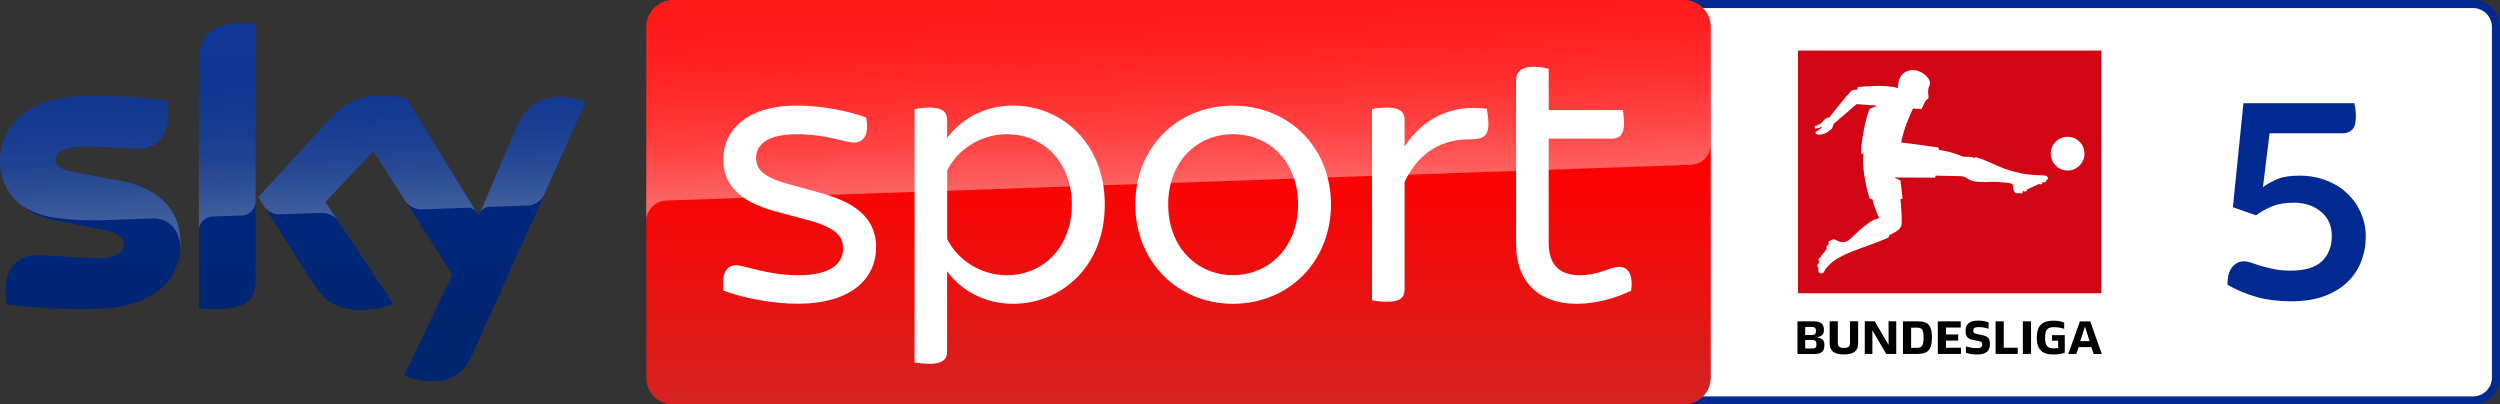 <?xml version="1.0" encoding="UTF-8"?>
<svg width="800" height="129.44" version="1.1" xmlns="http://www.w3.org/2000/svg">
	<rect width="100%" height="100%" fill="#333333" stroke="none"/>
	<linearGradient id="A" x1="1456.7" x2="1456.7" y2="500" gradientTransform="matrix(.259 0 0 .259 .013 .001)" gradientUnits="userSpaceOnUse">
		<stop stop-color="red" offset=".4"/>
		<stop stop-color="#d42321" offset="1"/>
	</linearGradient>
	<linearGradient id="B" x1="1459.5" x2="1450.8" y1="233.73" y2="-15.325" gradientTransform="matrix(.259 0 0 .259 .013 .001)" gradientUnits="userSpaceOnUse">
		<stop stop-color="#fff" offset="0"/>
		<stop stop-color="#fff" stop-opacity=".835" offset=".12"/>
		<stop stop-color="#fff" stop-opacity=".658" offset=".269"/>
		<stop stop-color="#fff" stop-opacity=".511" offset=".42"/>
		<stop stop-color="#fff" stop-opacity=".397" offset=".568"/>
		<stop stop-color="#fff" stop-opacity=".315" offset=".716"/>
		<stop stop-color="#fff" stop-opacity=".266" offset=".86"/>
		<stop stop-color="#fff" stop-opacity=".25" offset="1"/>
	</linearGradient>
	<linearGradient id="C" x1="361.92" x2="361.92" y1="28.806" y2="471.22" gradientTransform="matrix(.259 0 0 .259 .013 .001)" gradientUnits="userSpaceOnUse">
		<stop stop-color="#002a91" offset="0"/>
		<stop stop-color="#002672" offset=".8"/>
	</linearGradient>
	<linearGradient id="D" x1="365.45" x2="359.6" y1="263.25" y2="95.751" gradientTransform="matrix(.259 0 0 .259 .013 .001)" gradientUnits="userSpaceOnUse">
		<stop stop-color="#fff" offset="0"/>
		<stop stop-color="#fff" stop-opacity=".835" offset=".12"/>
		<stop stop-color="#fff" stop-opacity=".658" offset=".269"/>
		<stop stop-color="#fff" stop-opacity=".511" offset=".42"/>
		<stop stop-color="#fff" stop-opacity=".397" offset=".568"/>
		<stop stop-color="#fff" stop-opacity=".315" offset=".716"/>
		<stop stop-color="#fff" stop-opacity=".266" offset=".86"/>
		<stop stop-color="#fff" stop-opacity=".25" offset="1"/>
	</linearGradient>
	<g>
		<path d="m485.35 9.6014e-4v129.44h306.03c4.763 0 8.62-3.856 8.62-8.62v-112.2c0.026-4.763-3.83-8.621-8.62-8.621z" fill="#002a91"/>
		<path d="m485.35 2.589v124.26h306.03c3.333 5e-3 6.036-2.698 6.031-6.031v-112.2c0-3.314-2.692-6.033-6.031-6.033z" fill="#fff"/>
		<path d="m583.81 110.44c0 1.864-0.88 2.848-3.21 2.848h-5.41v-10.459h5.204c2.433 0 3.262 0.958 3.262 2.718 0 1.346-0.518 1.967-1.942 2.33l-0.259 0.078 0.233 0.052c1.605 0.362 2.123 0.958 2.123 2.433zm-6.161-3.236h2.2c0.88 0 1.269-0.388 1.269-1.269 0-0.906-0.362-1.32-1.269-1.32h-2.175zm3.624 2.977c0-0.958-0.388-1.372-1.269-1.372h-2.33v2.692h2.33c0.932 0 1.269-0.388 1.269-1.32zm4.22-0.311v-7.067h2.615v6.964c0 1.139 0.518 1.579 1.942 1.579 1.398 0 1.942-0.44 1.942-1.579v-6.964h2.615v7.042c0 2.459-1.424 3.573-4.53 3.573-3.158 0.026-4.556-1.087-4.582-3.547zm21.306-7.042v10.433h-3.184l-4.453-7.559v7.559h-2.433v-10.459h3.184l4.427 7.559v-7.559zm2.149 0h4.66c3.65 0 4.608 1.502 4.608 5.204 0 3.624-1.061 5.229-4.608 5.229h-4.66zm4.582 8.465c1.527 0 2.019-0.803 2.019-3.236 0-2.433-0.492-3.21-2.019-3.21h-1.967v6.472zm6.601-8.465h7.3v1.993h-4.712v2.2h3.909v1.967h-3.909v2.278h4.815v1.993h-7.43v-10.433zm8.957 10.045v-2.045c1.113 0.388 2.304 0.57 3.495 0.57 1.191 0 1.734-0.311 1.734-1.139 0-0.699-0.233-0.906-1.191-1.113l-1.734-0.362c-1.812-0.388-2.408-1.113-2.408-2.899 0-2.278 1.346-3.288 4.064-3.288 1.139 0 2.252 0.181 3.314 0.57v2.045c-1.01-0.362-2.097-0.544-3.184-0.544-1.294 0-1.734 0.337-1.734 1.139 0 0.673 0.311 0.88 1.139 1.061l1.683 0.362c1.967 0.414 2.511 1.087 2.511 2.951 0 2.226-1.372 3.262-4.194 3.262-1.165 0-2.356-0.181-3.495-0.57zm9.501-10.045h2.615v8.44h4.479v1.993h-7.093zm8.724 0h2.615v10.433h-2.615zm13.41 4.401v5.67c-1.165 0.362-2.382 0.544-3.624 0.544-3.624 0-5.333-1.605-5.333-5.41 0-3.805 1.709-5.411 5.333-5.411 1.165-0.026 2.33 0.181 3.443 0.595v2.019c-1.036-0.362-2.123-0.544-3.236-0.544-2.2 0-2.874 0.88-2.874 3.365 0 2.589 0.725 3.417 2.796 3.417 0.466 0 0.906-0.026 1.372-0.104v-2.33h-1.942v-1.786zm8.517 3.857h-4.09l-0.725 2.2h-2.589l3.728-10.433h3.314l3.702 10.433h-2.615zm-2.045-6.627-1.527 4.712h3.003z"/>
		<path d="m575.35 16.182h97.081v77.664h-97.081z" fill="#d20515"/>
		<path d="m655.39 57.084c0.052 0.181-0.129 0.337-0.466 0.57l-0.207 0.129 0.078 0.129c0.052 0.104-0.026 0.233-0.181 0.311l-0.311 0.155c-0.155 0.078-0.311 0.052-0.362-0.026l-0.078-0.129-0.414 0.207 0.052 0.129c0.052 0.104-0.052 0.233-0.181 0.285l-0.311 0.155c-0.155 0.078-0.311 0.052-0.362-0.052l-0.052-0.129c-1.243 0.595-2.641 1.217-4.064 1.864l0.078 0.181c0.052 0.104-0.052 0.233-0.181 0.285l-0.337 0.155c-0.155 0.078-0.311 0.052-0.337-0.052l-0.078-0.181-0.466 0.233 0.078 0.181c0.052 0.104-0.052 0.233-0.181 0.285l-0.311 0.155c-0.155 0.078-0.311 0.052-0.362-0.052l-0.078-0.181c-0.647 0.259-1.372 0.388-1.89-0.595-0.233-0.44-0.233-1.476-0.414-2.019-0.078-0.181-0.233-0.311-0.414-0.337-6.317-1.217-8.465 0.129-12.53-0.854-1.269-0.311-1.967-1.476-3.547-1.502l-8.155-0.181-0.181 0.647-13.047-0.052 1.993 0.984 0.647 5.747s-0.518 0.155-0.673 0.181c0.129 1.139 0.259 2.692 0.311 4.09 0.052 1.269 0.129 2.563 0.104 3.391 0 0.544-0.129 1.087-0.388 1.553-0.259 0.414-0.57 0.777-0.984 1.061-0.129 0.078-0.621 0.44-1.217 0.751-0.57 0.337-1.294 0.699-1.631 0.88 0.052 0.155 0.104 0.311 0.181 0.44-7.922 3.832-17.76 5.152-20.944 11.236-0.388 0.699-1.657 0.337-1.709-0.414v-1.243h-0.104c-0.104 0-0.181-0.129-0.181-0.311v-0.362c0-0.155 0.104-0.285 0.207-0.285h0.129c0.052-0.362 0.104-0.699 0.207-1.036l-0.129-0.052c-0.104-0.026-0.129-0.181-0.078-0.337l0.129-0.337c0.052-0.155 0.181-0.259 0.285-0.233l0.129 0.052c0.57-1.32 1.657-1.916 2.175-3.158l-0.078-0.026c-0.104-0.026-0.129-0.181-0.078-0.337l0.129-0.337c0.052-0.155 0.181-0.259 0.285-0.207l0.078 0.026c0.078-0.181 0.155-0.388 0.259-0.57l-0.104-0.078c-0.104-0.052-0.104-0.207 0-0.362l0.181-0.311c0.078-0.129 0.233-0.207 0.311-0.155l0.052 0.026h0.052c0.026 0 0.026 0 0.052-0.026l0.155-0.155c0.492-0.362 1.165-0.388 1.683-0.026 0.492 0.311 2.459 1.424 4.323-0.285 3.107-2.77 6.705-6.55 9.424-6.679-0.751-1.579-2.019-4.919-2.175-6.161l-0.88-0.181c-0.466-1.036-1.631-5.747-1.967-9.32 0 0-0.388-3.832 0-5.178-0.207-0.026-0.595 0.285-0.699 0.285-0.492-1.217 1.113-11.546 2.718-14.549l2.459-0.984c-0.259-0.026-2.019-0.104-6.705-0.492-2.615 2.33-5.644 4.815-7.171 6.161-0.259 0.181-0.699 1.657-0.699 1.657s-0.751 0.673-1.476 1.165c-0.932 0.673-3.262 1.165-3.754 0.388-0.104-0.181-0.104-0.285 0-0.388 0.362-0.388 1.709-1.01 2.175-1.864-0.751 0.388-1.553 0.751-2.2 0.699-0.285 0-0.414-0.699-0.052-0.828 0.984-0.414 1.76-0.595 2.33-1.398 0.57-0.802 1.243-1.294 2.123-1.32 0 0 4.349-5.669 6.886-8.362 0.699-0.751 2.019-0.492 2.019-0.492l0.233-0.854s8.75-1.036 12.84 0.311c-0.104-2.485 1.01-5.773 4.893-5.773 1.993 0 4.919 1.76 5.333 3.909 0.129 0.647-0.259 1.087-0.466 1.942-0.337 1.269 0.129 2.666 0 3.107-0.104 0.362-0.518 0.337-0.88 0.828-0.311 0.492-0.57 0.984-0.803 1.527l-0.518 1.191-2.744-0.207c-1.01 2.149-3.055 6.55-3.78 10.899 2.149 0.181 11.882 1.579 11.882 1.579l0.233 0.803s4.09 0.492 7.456 2.097c0.751 0.181 2.641-0.104 3.883 0.466 0.078-0.052 0.285-0.259 0.388-0.311 4.375 1.346 7.999 3.65 12.194 4.66l2.641 0.621c1.113 0.207 2.252 0.362 3.391 0.44 1.346 0.104 2.097 0.078 3.081 0.155 0.699 0.052 1.553-0.078 1.838 0.958m6.265-13.307c-2.977 0-5.41 2.408-5.41 5.385s2.408 5.411 5.385 5.411 5.41-2.408 5.41-5.385c0-3.003-2.433-5.411-5.385-5.411z" fill="#fff"/>
		<path d="m215.43 9.6014e-4h323.39c4.763 0 8.621 3.857 8.621 8.621v112.2c0 4.763-3.857 8.621-8.621 8.621h-323.39c-4.763 0-8.621-3.857-8.621-8.621v-112.2c0-4.763 3.857-8.621 8.621-8.621z" fill="url(#A)"/>
		<path d="m213.01 64.203 0.828-0.052 327.15-11.416c3.599-0.026 6.472-2.977 6.446-6.55v-37.564c0-4.763-3.857-8.621-8.621-8.621h-323.39c-4.763 0-8.621 3.857-8.621 8.621v62.313c-0.104-3.547 2.666-6.55 6.213-6.731z" fill="url(#B)" opacity=".4"/>
		<path d="m129.35 120.15c2.718 1.191 5.644 1.838 8.595 1.838 6.757 0.155 10.459-2.433 13.177-8.491l36.269-80.745c-2.356-1.061-4.919-1.657-7.508-1.734-4.686-0.104-10.951 0.854-14.912 10.381l-11.728 27.648-23.04-37.434c-2.537-0.673-5.152-1.036-7.766-1.087-8.155 0-12.686 2.977-17.397 8.103l-22.393 24.438 17.992 28.322c3.34 5.152 7.715 7.792 14.834 7.792 3.547 0.052 7.067-0.595 10.356-1.942l-21.695-32.619 15.377-16.284 25.215 39.531zm-47.557-30.522c0 5.954-2.33 9.372-13.98 9.372-1.398 0-2.796-0.104-4.168-0.285v-78.985c0-6.006 2.045-12.271 13.773-12.271 1.476 0 2.951 0.155 4.375 0.44zm-24.024-11.935c0 11.132-7.275 19.209-22.031 20.814-10.692 1.139-26.173-0.207-33.525-1.036-0.259-1.269-0.414-2.563-0.44-3.883 0-9.682 5.229-11.908 10.148-11.908 5.126 0 13.177 0.906 19.157 0.906 6.601 0 8.595-2.226 8.595-4.375 0-2.77-2.641-3.935-7.766-4.919l-14.031-2.692c-11.65-2.226-17.863-10.277-17.863-18.821 0-10.381 7.352-19.054 21.824-20.658 10.951-1.191 24.283 0.155 31.583 1.036 0.259 1.217 0.388 2.459 0.388 3.728 0 9.682-5.126 11.779-10.045 11.779-3.78 0-9.656-0.699-16.361-0.699-6.809 0-9.656 1.89-9.656 4.168 0 2.433 2.692 3.417 6.964 4.168l13.383 2.485c13.746 2.511 19.674 10.329 19.674 19.908z" fill="url(#C)"/>
		<path d="m187.4 32.748-13.281 29.564c-1.036 2.123-3.184 3.469-5.54 3.469l-12.116 0.414c-1.32 0.078-2.485 0.958-2.951 2.2v-0.026l11.443-26.976c3.987-9.526 10.252-10.484 14.912-10.381 2.615 0.078 5.152 0.673 7.533 1.734zm-34.794 35.338-22.419-36.45c-2.537-0.673-5.152-1.036-7.766-1.087-8.155 0-12.686 2.977-17.397 8.103l-22.393 24.438 1.786 2.822c1.165 1.76 3.184 2.77 5.307 2.666l12.762-0.44a6.387 6.387 0 0 1 5.644 2.537l-4.013-6.032 15.377-16.284 10.329 16.181c1.269 1.605 3.236 2.511 5.281 2.459l14.678-0.518c1.139 0 2.226 0.621 2.822 1.605zm-75.205-60.604c-11.728 0-13.773 6.265-13.773 12.271v54.106c0-2.485 1.993-4.505 4.479-4.582l9.086-0.311c2.537 0 4.608-2.071 4.608-4.608v-56.436c-1.476-0.311-2.925-0.466-4.401-0.44zm-39.299 50.275-13.383-2.485c-4.272-0.751-6.964-1.734-6.964-4.168 0-2.278 2.848-4.168 9.656-4.168 6.705 0 12.582 0.699 16.361 0.699 4.919 0 10.045-2.097 10.045-11.779 0-1.243-0.129-2.511-0.388-3.728-7.301-0.906-20.632-2.226-31.583-1.036-14.497 1.605-21.85 10.304-21.85 20.658 0.026 5.54 2.641 10.77 7.067 14.109 3.262 2.019 6.938 3.34 10.744 3.832 4.971 0.673 9.967 0.932 14.963 0.777l15.973-0.57c5.98-0.207 9.242 4.893 8.906 10.019 0-0.078 0-0.129 0.026-0.207v-0.052c0.052-0.673 0.078-1.346 0.078-2.019 0-9.526-5.928-17.345-19.649-19.882z" fill="url(#D)" opacity=".25"/>
		<path d="m231.55 93.017c-0.777-5.333 0.88-8.129 3.935-8.129 2.899 0 10.019 3.184 19.934 3.184 10.433 0 14.368-3.702 14.368-8.517 0-3.417-1.527-6.472-10.924-9.035l-10.795-2.899c-11.935-3.184-16.647-9.165-16.647-16.543 0-9.138 7.249-17.293 23.636-17.293 7.378 0 16.543 1.657 22.108 3.832 1.01 5.204-0.647 7.999-3.806 7.999-2.796 0-9.138-2.666-18.173-2.666-9.656 0-13.229 3.288-13.229 7.611 0 3.029 1.398 5.851 10.045 8.258l11.054 3.055c12.349 3.417 17.293 9.138 17.293 17.268 0 9.553-7.378 18.043-25.163 18.043-7.87 0.026-17.682-1.89-23.636-4.168m121.98-27.571c0 19.934-13.98 31.765-29.357 31.765-9.138 0-16.647-4.323-21.1-10.407v25.681c0 2.408-1.398 3.935-5.462 3.935-2.045 0-3.935-0.259-4.945-0.492v-80.978c1.01-0.259 2.899-0.518 4.945-0.518 4.064 0 5.462 1.527 5.462 3.935v5.825c4.453-6.084 11.96-10.407 21.1-10.407 15.377 0 29.357 11.831 29.357 31.661m-10.536 0c0-13.333-8.88-22.496-20.84-22.496-8.129 0-15.637 4.712-19.054 11.572v21.979c3.417 6.86 10.924 11.572 19.054 11.572 11.935-0.026 20.84-9.165 20.84-22.626m20.296 0c0-18.173 13.333-31.636 31.246-31.636 18.043 0 31.377 13.462 31.377 31.636 0 18.043-13.333 31.765-31.377 31.765-17.914-0.026-31.246-13.746-31.246-31.765m52.087 0c0-13.98-9.424-22.496-20.841-22.496-11.287 0-20.71 8.517-20.71 22.496 0 13.85 9.424 22.6 20.71 22.6 11.416 0 20.841-8.75 20.841-22.6m60.915-25.94c0 4.194-1.76 5.074-6.11 5.074-8.75 0-16.128 4.064-20.71 13.591v34.458c0 2.537-1.398 3.935-5.592 3.935-1.786 0-3.832-0.259-4.841-0.492v-61.147c1.01-0.259 3.029-0.492 4.841-0.492 4.168 0 5.592 1.527 5.592 3.935v8.517c5.954-9.035 14.989-13.591 26.302-12.064 0.129 0.88 0.518 2.796 0.518 4.686m45.693 53.511c-5.333 2.537-11.443 4.194-17.527 4.194-12.064 0-19.313-7.119-19.313-18.924v-52.475c0-2.666 1.527-4.453 5.592-4.453 1.76 0 3.806 0.362 4.841 0.647v13.203h23.739c0.129 0.88 0.388 2.666 0.388 4.194 0 3.676-1.527 4.945-3.806 4.945h-20.322v33.188c0 7.093 3.288 10.536 10.019 10.536 6.11 0 9.526-2.666 12.452-2.666 3.055-0.026 4.582 2.511 3.935 7.611" fill="#fff"/>
		<path d="m733.09 96.416q-6.06 0-11.158-1.443-5.002-1.443-9.138-3.848 0-3.752 1.443-5.579 1.539-1.924 3.752-1.924 1.154 0 2.501 0.481 1.443 0.481 3.174 1.058 1.828 0.481 4.04 0.962 2.309 0.481 5.194 0.481 6.926 0 10.1-2.982 3.174-3.078 3.174-8.08t-3.463-7.792q-3.463-2.886-8.657-2.886-4.232 0-6.926 1.154-2.693 1.058-5.194 2.886l-7.407-2.597 3.367-33.282h35.495q0.481 1.731 0.481 4.521 0 2.79-1.154 3.944-1.154 1.154-2.982 1.154h-23.471l-2.116 17.218q2.212-1.539 4.713-2.597 2.597-1.058 6.926-1.058 4.906 0 8.85 1.635 3.944 1.539 6.637 4.232 2.79 2.597 4.232 6.156 1.539 3.463 1.539 7.311 0 4.425-1.539 8.273-1.443 3.752-4.521 6.637-2.982 2.79-7.503 4.425-4.425 1.539-10.389 1.539z" fill="#002a91"/>
	</g>
</svg>
